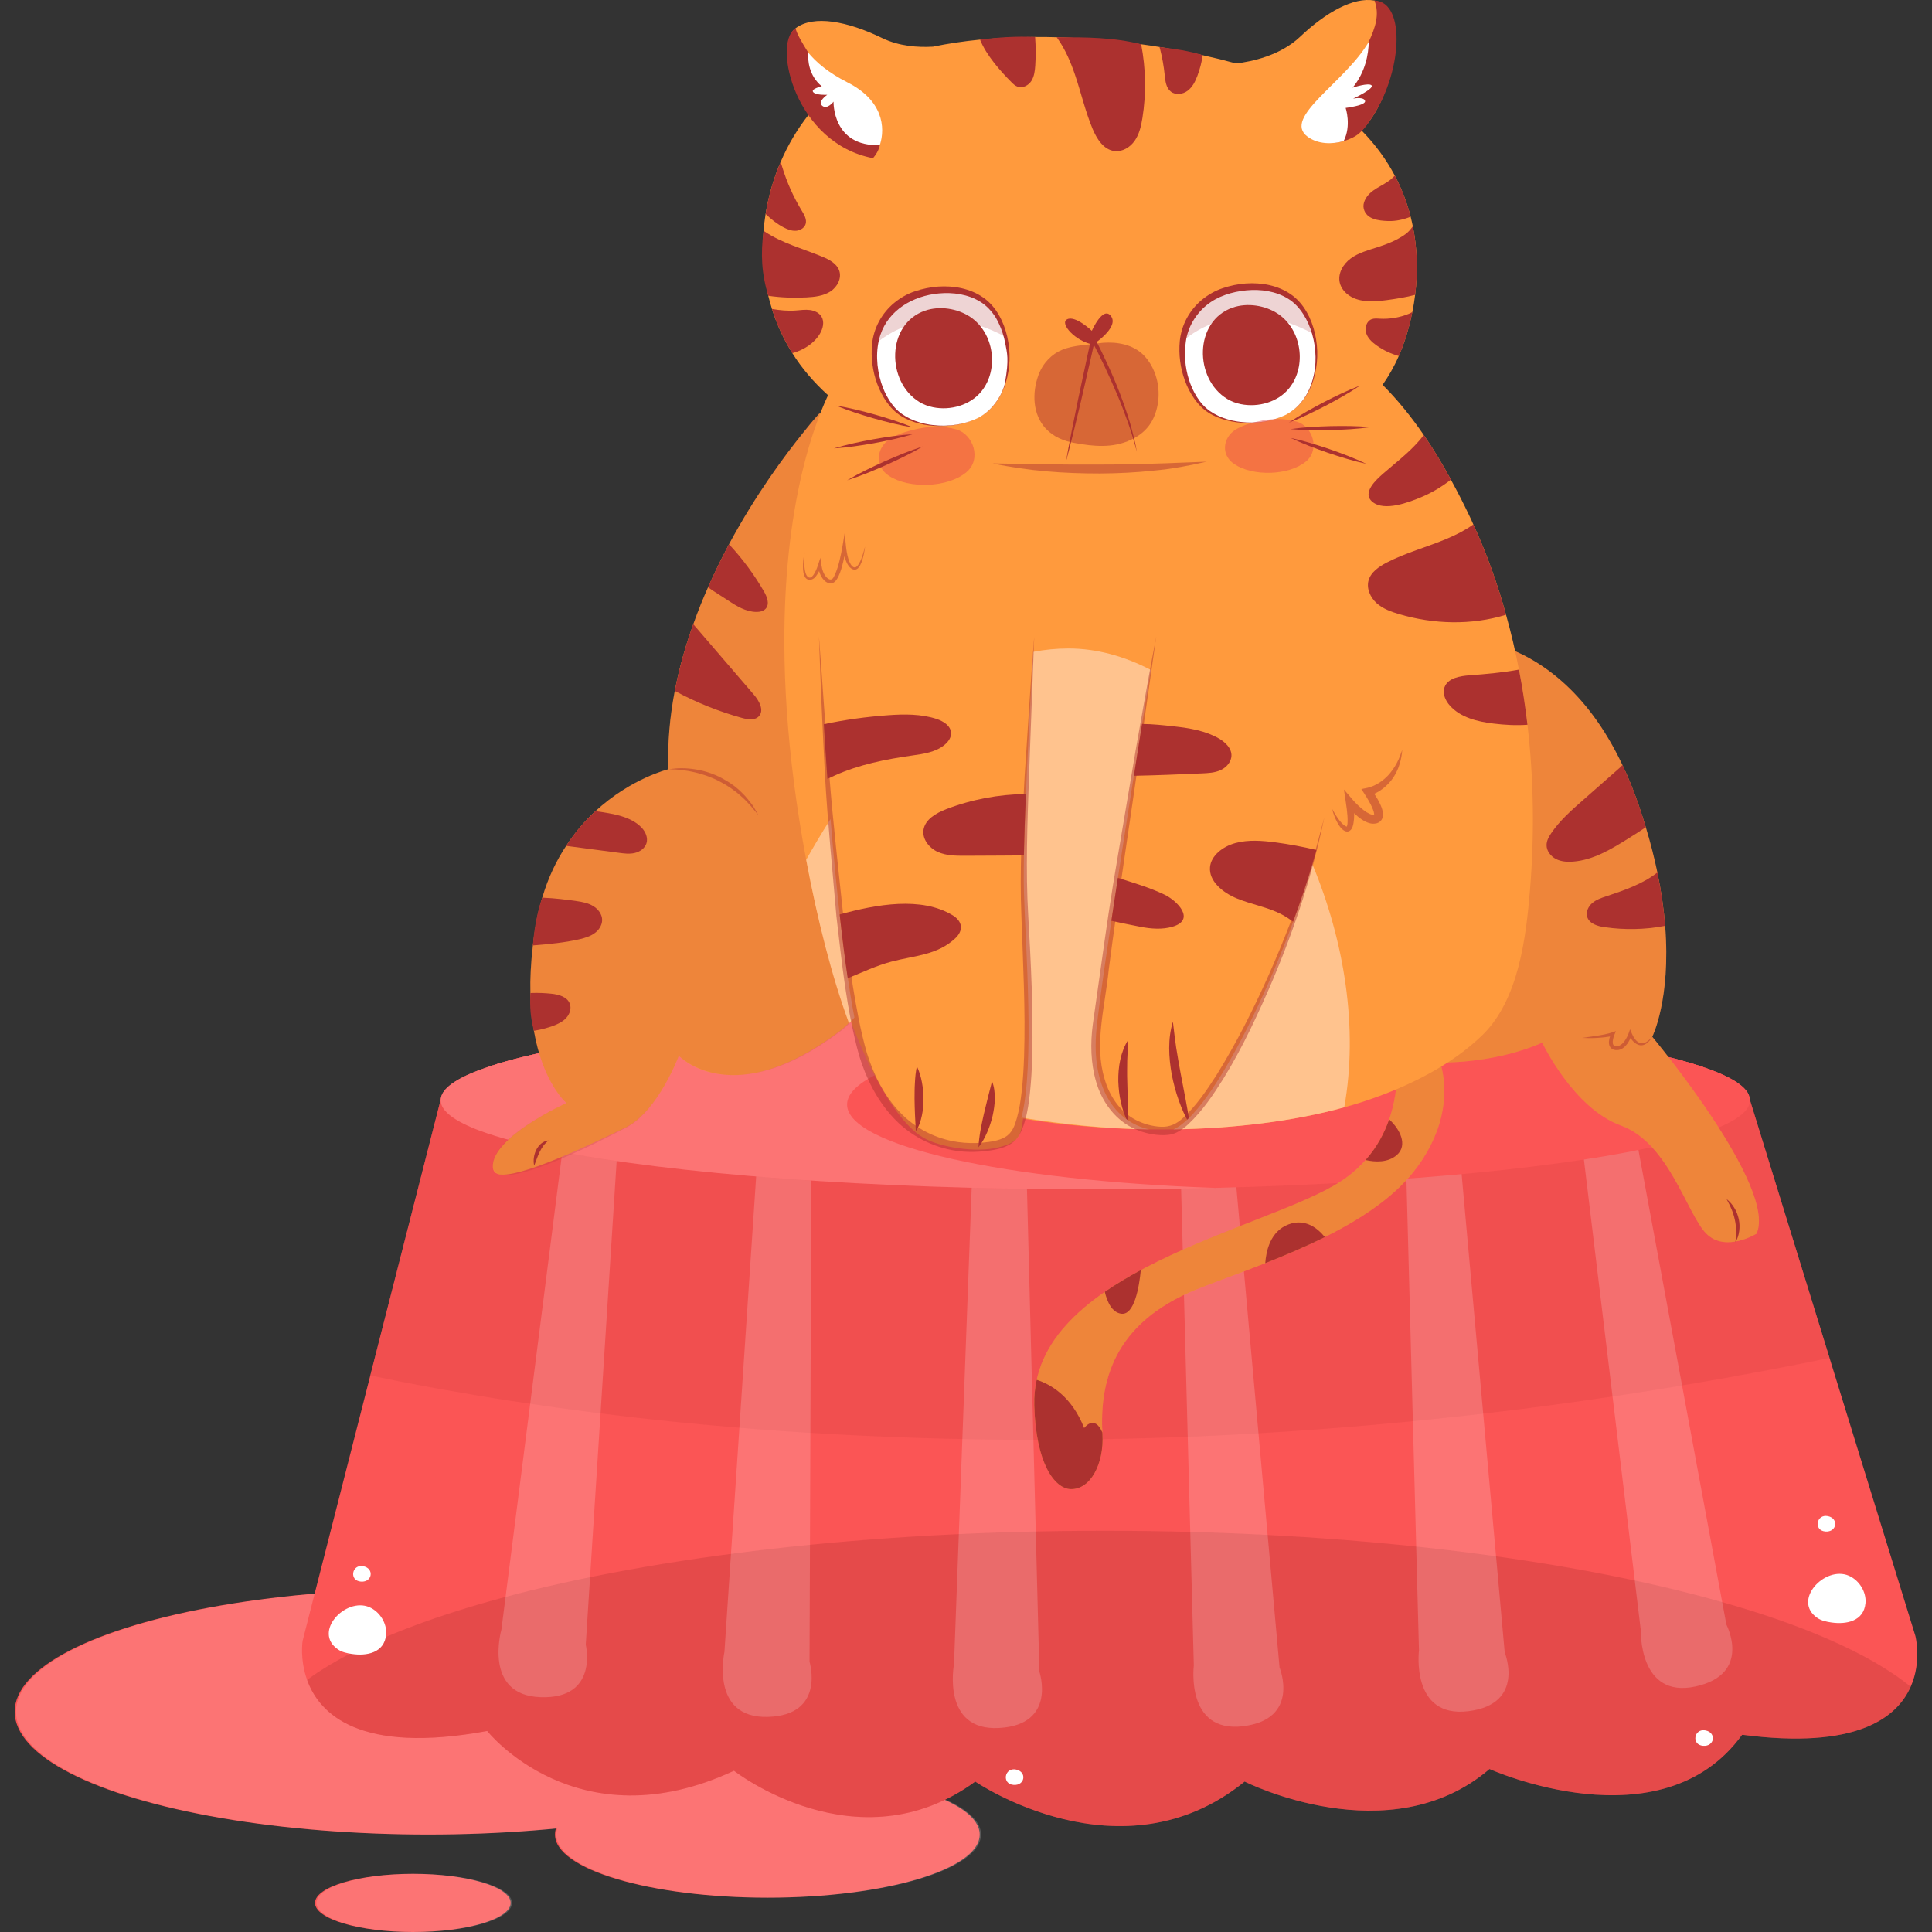 <?xml version="1.0" encoding="UTF-8"?>
<!-- Generator: Adobe Illustrator 25.2.3, SVG Export Plug-In . SVG Version: 6.00 Build 0)  -->
<svg xmlns="http://www.w3.org/2000/svg" xmlns:xlink="http://www.w3.org/1999/xlink" version="1.1" id="Capa_1" x="0px" y="0px" viewBox="0 0 512 512" style="enable-background:new 0 0 512 512;" xml:space="preserve" width="512" height="512">
<rect x="0" y="0" width="512" height="512" fill="#333333" stroke="none"/>
<g>
	<g>
		<g>
			<ellipse style="fill:#FB5555;" cx="113.378" cy="453.626" rx="109.487" ry="32.546"/>
			<path style="fill:#FB5555;" d="M259.63,486.172c0,9.239-25.197,16.73-56.28,16.73c-31.083,0-56.28-7.49-56.28-16.73     c0-9.239,25.197-16.729,56.28-16.729C234.433,469.443,259.63,476.933,259.63,486.172z"/>
			<ellipse style="fill:#FB5555;" cx="109.407" cy="504.293" rx="25.927" ry="7.707"/>
		</g>
		<g style="opacity:0.18;">
			<ellipse style="fill:#FFFFFF;" cx="113.724" cy="453.626" rx="109.487" ry="32.546"/>
			<path style="fill:#FFFFFF;" d="M259.976,486.172c0,9.239-25.197,16.73-56.28,16.73s-56.28-7.49-56.28-16.73     c0-9.239,25.197-16.729,56.28-16.729S259.976,476.933,259.976,486.172z"/>
			<ellipse style="fill:#FFFFFF;" cx="109.753" cy="504.293" rx="25.927" ry="7.707"/>
		</g>
	</g>
	<g>
		<path style="fill:#FB5555;" d="M506.353,447.008c-3.666,8.302-14.517,16.677-44.643,12.721c-0.024,0.024-0.024,0.024-0.048,0.024    v-0.024l-4.588-34.957l-7.623-58.237l-7.744-59.233l-0.631-4.054l-2.937-18.862l-0.825-5.365    c5.462,1.165,10.171,2.428,14.056,3.763c1.432,0.486,2.767,0.971,3.957,1.481c4.054,1.699,6.725,3.496,7.841,5.341l0.607,1.966    l21.071,68.288l22.746,73.652C507.591,433.511,509.363,440.235,506.353,447.008z"/>
		<path style="fill:#FB5555;" d="M150.909,277.492l-1.384,8.836l-2.864,18.498l-0.583,3.835l-7.137,63.117l-5.851,51.658    l-3.981,35.297c-33.84,6.263-44.497-4.515-47.726-13.546c-1.966-5.486-1.19-10.317-1.19-10.317l17.94-70.351l18.668-73.167    l0.315-1.238c0.534-1.238,1.796-2.427,3.666-3.593c2.112-1.335,5.074-2.622,8.788-3.86    C135.106,280.793,142.291,279.069,150.909,277.492z"/>
		<g>
			<path style="fill:#FB5555;" d="M486.787,447.445c0,4.467-9.128,8.666-25.077,12.284c-0.024,0.024-0.024,0.024-0.048,0.024     c-32.675,7.404-93.947,12.381-164.152,12.381c-73.361,0-136.963-5.438-168.376-13.4h-0.024     c-13.352-3.399-20.877-7.21-20.877-11.288l2.185-16.872l16.944-130.846l2.209-17.066c5.535-1.869,12.721-3.593,21.338-5.171     c0.558-0.097,1.116-0.194,1.675-0.291c4.005-0.728,8.327-1.408,12.915-2.039c11.07-1.578,23.717-2.937,37.603-4.054     c3.908-0.291,7.938-0.583,12.065-0.85c13.765-0.898,28.548-1.578,44.06-1.942c3.86-0.097,7.768-0.194,11.725-0.243     c6.336-0.097,12.793-0.146,19.323-0.146c7.283,0,14.444,0.048,21.484,0.17c3.957,0.073,7.865,0.146,11.725,0.242     c17.066,0.461,33.233,1.238,48.114,2.331c4.176,0.316,8.229,0.631,12.186,0.971c11.749,1.02,22.504,2.233,32.092,3.617     c4.71,0.68,9.152,1.384,13.255,2.136c2.889,0.534,5.608,1.068,8.181,1.626c5.462,1.165,10.171,2.428,14.056,3.763l3.496,16.265     l29.058,135.094L486.787,447.445z"/>
		</g>
		<path style="opacity:0.48;fill:#E54949;" d="M484.845,359.859c-5.438,1.141-10.851,2.209-16.216,3.229    c-1.287,0.243-2.549,0.461-3.836,0.704c-4.928,0.947-9.832,1.821-14.687,2.622c-0.219,0.048-0.437,0.073-0.656,0.121    c-13.303,2.282-26.315,4.248-39.108,5.947c-5.025,0.68-10.002,1.311-14.954,1.869c-21.411,2.549-42.045,4.321-61.854,5.487    c-5.098,0.291-10.171,0.558-15.148,0.777c-18.377,0.777-35.928,1.044-52.654,0.922c-5.146-0.073-10.244-0.146-15.245-0.267    c-20.367-0.51-39.326-1.602-56.781-3.083c-5.195-0.437-10.269-0.922-15.172-1.408c-14.42-1.481-27.65-3.204-39.593-5.001    c-2.816-0.413-5.584-0.825-8.254-1.262c-4.272-0.68-8.327-1.408-12.211-2.088h-0.024c-0.898-0.146-1.772-0.315-2.646-0.461    c-6.457-1.165-12.356-2.33-17.673-3.447l18.668-73.167l0.315-1.238c0.534-1.238,1.796-2.427,3.666-3.593l8.302-0.073l20.44-0.122    l288.613-1.942l13.546-0.097l3.641-0.024c4.054,1.699,6.725,3.496,7.841,5.341l0.607,1.966L484.845,359.859z"/>
		<path style="fill:#FB5555;" d="M461.662,459.729v0.024c-21.411,29.616-66.928,9.055-66.928,9.055    c-26.509,22.722-64.889,3.326-64.889,3.326c-32.699,26.558-71.395,0-71.395,0c-31.17,22.771-63.942-2.865-63.942-2.865    c-41.657,19.42-65.399-10.536-65.399-10.536h0.024l100.404-0.753L461.662,459.729z"/>
		<path style="opacity:0.28;fill:#AC312F;" d="M506.353,447.008c-3.666,8.302-14.517,16.677-44.643,12.721    c-0.024,0.024-0.024,0.024-0.048,0v0.024c-21.411,29.616-66.928,9.055-66.928,9.055c-26.509,22.722-64.889,3.326-64.889,3.326    c-32.699,26.558-71.395,0-71.395,0c-31.17,22.771-63.942-2.865-63.942-2.865c-41.657,19.42-65.399-10.536-65.399-10.536    c-33.84,6.263-44.497-4.515-47.726-13.546c7.161-5.268,16.968-10.171,29.034-14.614c6.846-2.525,14.444-4.928,22.673-7.137    c40.735-10.973,97.2-17.77,159.612-17.77c64.864,0,123.32,7.331,164.37,19.105c10.05,2.864,19.056,5.996,26.849,9.37    C493.195,438.123,500.77,442.444,506.353,447.008z"/>
		<path style="fill:#FFFFFF;" d="M89.579,437.121c1.068,0.728,2.377,0.996,3.655,1.189c3.968,0.602,8.639-0.303,9.088-5.097    c0.282-3.013-1.69-6.115-4.436-7.295C91.564,423.201,82.796,432.499,89.579,437.121z"/>
		<path style="fill:#FFFFFF;" d="M481.629,428.774c1.068,0.728,2.377,0.996,3.655,1.189c3.968,0.602,8.639-0.303,9.088-5.097    c0.282-3.012-1.69-6.115-4.436-7.295C483.614,414.854,474.846,424.152,481.629,428.774z"/>
		<path style="fill:#FFFFFF;" d="M95.664,419.148c3.013,0.218,3.577-3.462,0.65-4.075C93.225,414.426,92.428,418.913,95.664,419.148    z"/>
		<path style="fill:#FFFFFF;" d="M483.776,405.871c3.013,0.218,3.577-3.462,0.65-4.075    C481.338,401.15,480.541,405.637,483.776,405.871z"/>
		<path style="fill:#FFFFFF;" d="M451.361,462.663c3.012,0.218,3.577-3.462,0.65-4.075    C448.922,457.942,448.125,462.429,451.361,462.663z"/>
		<path style="fill:#FFFFFF;" d="M268.624,473.024c3.013,0.218,3.577-3.462,0.65-4.075    C266.186,468.302,265.389,472.789,268.624,473.024z"/>
		<path style="opacity:0.18;fill:#FFFFFF;" d="M155.23,435.866c0,0,3.496,14.42-11.919,13.91    c-15.415-0.485-10.438-17.891-10.438-17.891L152.584,277.2c4.005-0.728,8.327-1.408,12.915-2.039L155.23,435.866z"/>
		<path style="opacity:0.18;fill:#FFFFFF;" d="M214.536,440.381c0,0,4.345,14.201-11.07,14.614    c-15.415,0.437-11.482-17.236-11.482-17.236l11.118-166.652c3.908-0.291,7.938-0.583,12.065-0.85L214.536,440.381z"/>
		<path style="opacity:0.18;fill:#FFFFFF;" d="M389.102,453.49c-15.318,1.869-13.06-16.095-13.06-16.095l-4.442-166.725    c4.176,0.316,8.229,0.631,12.186,0.971l14.978,166.264C398.763,437.905,404.395,451.621,389.102,453.49z"/>
		<path style="opacity:0.18;fill:#FFFFFF;" d="M329.432,457.471c-15.318,1.869-13.06-16.095-13.06-16.095l-4.612-173.279    c3.957,0.073,7.865,0.146,11.725,0.242l15.609,173.547C339.094,441.886,344.726,455.602,329.432,457.471z"/>
		<path style="opacity:0.18;fill:#FFFFFF;" d="M264.81,457.932c-15.391,0.898-11.992-16.896-11.992-16.896l6.409-172.721    c3.86-0.097,7.768-0.194,11.725-0.243l4.491,174.93C275.443,443.003,280.201,457.058,264.81,457.932z"/>
		<path style="opacity:0.18;fill:#FFFFFF;" d="M449.329,446.936c-15.075,3.277-14.492-14.808-14.492-14.808l-18.959-156.869    c4.71,0.68,9.152,1.384,13.255,2.136l28.378,153.13C457.51,430.525,464.405,443.658,449.329,446.936z"/>
		<path style="fill:#FB5555;" d="M463.773,291.571c0,2.622-3.132,5.146-8.909,7.477c-3.593,1.481-8.229,2.889-13.789,4.2    c-24.834,5.947-68.02,10.269-119.048,11.555c-10.293,0.243-20.901,0.388-31.753,0.388c-59.718,0-112.396-4.103-143.614-10.365    c-7.89-1.578-14.396-3.302-19.299-5.098c-6.846-2.549-10.584-5.292-10.584-8.157c0-0.073,0-0.146,0.024-0.218    c0-0.413,0.121-0.825,0.315-1.238c1.165-2.622,5.486-5.146,12.453-7.453c5.535-1.869,12.721-3.593,21.338-5.171    c31.607-5.802,82.27-9.565,139.366-9.565c18.741,0,36.778,0.413,53.698,1.141c7.695,0.364,15.172,0.777,22.358,1.238    c29.204,1.942,53.795,4.976,70.982,8.715c5.462,1.165,10.171,2.428,14.056,3.763c6.312,2.136,10.366,4.418,11.798,6.822    C463.579,290.261,463.773,290.916,463.773,291.571z"/>
		<path style="opacity:0.18;fill:#FFFFFF;" d="M322.028,314.803c-10.293,0.243-20.901,0.388-31.753,0.388    c-59.718,0-112.396-4.103-143.614-10.365c-7.89-1.578-14.396-3.302-19.299-5.098c-6.846-2.549-10.584-5.292-10.584-8.157    c0-0.073,0-0.146,0.024-0.218c0-0.413,0.121-0.825,0.315-1.238c1.165-2.622,5.486-5.146,12.453-7.453    c5.535-1.869,12.721-3.593,21.338-5.171c31.607-5.802,82.27-9.565,139.366-9.565c18.741,0,36.778,0.413,53.698,1.141l0.146,1.189    c-66.054,0-119.63,10.05-119.63,22.455C224.488,303.709,266.51,312.861,322.028,314.803z"/>
	</g>
	<g>
		<g>
			<g>
				<g>
					<path style="fill:#FF9A3D;" d="M222.545,273.227c-10.778,8.157-19.493,11.118-26.145,11.604       c-0.486,0.049-0.971,0.073-1.432,0.073c-0.461,0.024-0.874,0.024-1.287,0c-0.291,0-0.583-0.024-0.874-0.049       c-7.574-0.388-11.774-3.981-12.721-4.879l-0.024-0.024c-0.097-0.097-0.17-0.17-0.17-0.17s-5.462,14.784-14.177,19.032       c-7.89,3.836-25.465,12.356-32.335,12.478c-0.51,0.024-0.971-0.024-1.359-0.17c-0.85-0.243-1.359-0.85-1.408-1.894       c-0.437-7.817,19.494-16.92,19.494-16.92s-6.215-5.244-8.618-19.153c-0.51-2.937-0.85-6.239-0.922-9.977       c-0.097-3.763,0.097-7.962,0.655-12.623c0.17-1.529,0.389-3.131,0.656-4.758c0.461-2.816,1.068-5.438,1.821-7.89       c1.578-5.341,3.787-9.904,6.336-13.74c2.379-3.666,5.049-6.7,7.768-9.201c9.443-8.715,19.299-11.094,19.299-11.094       c-0.218-7.064,0.413-14.007,1.724-20.78c1.165-6.093,2.865-12.017,4.904-17.673c1.19-3.35,2.501-6.627,3.908-9.783       c1.748-3.981,3.641-7.793,5.559-11.41c7.16-13.332,14.983-23.78,19.678-29.587c0.396-0.494,0.777-0.964,1.126-1.388       c0.218-0.267,0.437-0.51,0.607-0.753c0.267-0.34,0.534-0.631,0.752-0.898c0.316-0.34,0.558-0.631,0.777-0.898       c0.194-0.243,0.388-0.461,0.534-0.607c0.146-0.17,0.267-0.291,0.34-0.389c0.073-0.073,0.121-0.121,0.121-0.121       c0.607,0.073,1.214,0.194,1.821,0.34c0.389,0.073,0.801,0.194,1.19,0.315c0.291,0.097,0.583,0.194,0.85,0.291       c0.097,0.024,0.194,0.073,0.291,0.097c0.364,0.146,0.728,0.291,1.092,0.461c0.097,0.024,0.194,0.073,0.291,0.121       c0.413,0.194,0.825,0.413,1.238,0.655c0.364,0.194,0.728,0.413,1.068,0.655c0.413,0.267,0.826,0.558,1.238,0.874       c0.219,0.146,0.413,0.316,0.631,0.51c0.34,0.243,0.656,0.534,0.971,0.825c0.316,0.267,0.631,0.583,0.947,0.898       c0.146,0.146,0.291,0.291,0.437,0.461c0.34,0.34,0.68,0.704,0.971,1.068c0.316,0.34,0.607,0.704,0.898,1.093       c0.34,0.413,0.68,0.874,0.995,1.335c1.821,2.525,3.423,5.462,4.855,8.739c0.461,1.092,0.922,2.233,1.359,3.374       C253.521,172.507,244.442,256.622,222.545,273.227z"/>
				</g>
				<g style="opacity:0.2;">
					<path style="fill:#AC312F;" d="M217.123,109.579c0,0-41.652,45.304-40.022,94.292c0,0-29.588,7.116-35.224,41.924       s8.23,46.512,8.23,46.512s-20.198,9.137-19.494,16.92c0.66,7.296,26.071-5.565,35.359-10.417       c8.46-4.419,13.921-19.029,13.921-19.029s14.326,15.128,42.904-6.548C251.375,251.557,257.873,114.796,217.123,109.579z"/>
				</g>
			</g>
			<g>
				<path style="fill:#AC312F;" d="M141.566,308.898c-0.181-0.688-0.177-1.396-0.087-2.091c0.089-0.698,0.296-1.382,0.6-2.033      c0.328-0.638,0.76-1.241,1.319-1.712c0.562-0.468,1.256-0.771,1.957-0.838c-0.533,0.477-0.983,0.914-1.364,1.413      c-0.364,0.511-0.688,1.036-0.962,1.602C142.471,306.374,142.074,307.593,141.566,308.898z"/>
			</g>
		</g>
		<g>
			<g>
				<path style="fill:#FF9A3D;" d="M465.498,326.932c0,0-8.184,5.115-13.299,0c-5.115-5.115-9.885-24.023-22.597-28.643      c-12.713-4.609-20.896-21.999-20.896-21.999s-24.896,12.276-57.47-0.517c-32.574-12.793,27.287-106.722,27.287-106.722      s32.482-6.391,51.436,33.678c1.552,3.253,3,6.804,4.333,10.701c0.678,1.988,1.299,3.919,1.862,5.805      c1.287,4.241,2.287,8.241,3.069,11.988c1.069,5.172,1.724,9.873,2.058,14.126c1.552,19.54-3.414,29.402-3.414,29.402      S471.13,314.656,465.498,326.932z"/>
			</g>
			<g style="opacity:0.2;">
				<path style="fill:#AC312F;" d="M465.498,326.932c0,0-8.184,5.115-13.299,0c-5.115-5.115-9.885-24.023-22.597-28.643      c-12.713-4.609-20.896-21.999-20.896-21.999s-24.896,12.276-57.47-0.517c-32.574-12.793,27.287-106.722,27.287-106.722      s32.482-6.391,51.436,33.678c1.552,3.253,3,6.804,4.333,10.701c0.678,1.988,1.299,3.919,1.862,5.805      c1.287,4.241,2.287,8.241,3.069,11.988c1.069,5.172,1.724,9.873,2.058,14.126c1.552,19.54-3.414,29.402-3.414,29.402      S471.13,314.656,465.498,326.932z"/>
			</g>
		</g>
		<g>
			<g>
				<path style="fill:#FF9A3D;" d="M369.686,276.708c0,0,5.001,23.865-14.557,36.481c-19.557,12.616-81.944,23.743-81.024,59.246      c0.402,15.533,5.447,22.043,9.598,22.189c5.337,0.188,8.892-6.821,8.452-14.528c-0.783-13.701,2.763-29.401,24.854-38.362      c13.547-5.496,40.132-13.472,54.27-27.513c8.915-8.854,12.92-20.113,11.014-30.102      C377.363,258.291,369.686,276.708,369.686,276.708z"/>
			</g>
			<g style="opacity:0.2;">
				<path style="fill:#AC312F;" d="M382.296,284.122c-4.933-25.83-12.609-7.416-12.609-7.416s2.022,9.661-1.543,19.938      c-1.266,3.655-3.235,7.377-6.251,10.774c-1.828,2.075-4.066,4.028-6.763,5.77c-10.63,6.851-33.9,13.271-52.796,23.393      c-3.351,1.803-6.574,3.713-9.554,5.777c-9.078,6.249-15.987,13.802-18.05,23.312c-0.475,2.16-0.686,4.414-0.627,6.769      c0.406,15.532,5.449,22.033,9.593,22.186c5.34,0.185,8.899-6.816,8.464-14.527c-0.006-0.161-0.013-0.321-0.029-0.488      c-0.679-13.577,3.053-29.023,24.877-37.88c4.826-1.958,11.316-4.225,18.302-6.978c5.141-2.022,10.554-4.314,15.786-6.911      c7.599-3.792,14.788-8.265,20.184-13.619C380.198,305.364,384.204,294.106,382.296,284.122z"/>
			</g>
			<g>
				<path style="fill:#AC312F;" d="M292.16,380.098c-0.006-0.161-0.013-0.321-0.029-0.488c-2.135-4.911-4.813-1.157-4.813-1.157      c-3.34-8.463-8.915-11.613-12.588-12.783c-0.475,2.16-0.686,4.414-0.627,6.769c0.406,15.532,5.449,22.033,9.593,22.186      C289.036,394.81,292.595,387.808,292.16,380.098z"/>
			</g>
			<g>
				<path style="fill:#AC312F;" d="M368.144,296.643c-1.266,3.655-3.235,7.377-6.251,10.774c2.542,0.575,5.952,0.754,8.333-1.373      C373.084,303.492,371.085,299.312,368.144,296.643z"/>
			</g>
			<g>
				<path style="fill:#AC312F;" d="M351.095,327.841c-1.848-2.29-5.17-5.059-9.672-3.342c-4.779,1.827-5.892,7.017-6.114,10.253      C340.451,332.73,345.863,330.438,351.095,327.841z"/>
			</g>
			<g>
				<path style="fill:#AC312F;" d="M302.334,336.58c-3.351,1.803-6.574,3.713-9.554,5.777c0.651,2.706,1.941,5.539,4.436,5.796      C300.617,348.512,301.88,341.125,302.334,336.58z"/>
			</g>
		</g>
		<g>
			<path style="fill:#FF9A3D;" d="M404.794,192.071c-0.583-4.904-1.311-9.783-2.258-14.614c-0.947-4.904-2.063-9.759-3.423-14.541     c-2.258-8.229-5.146-16.265-8.667-23.936c-0.34-0.801-0.704-1.602-1.092-2.379c-1.505-3.18-3.132-6.36-4.855-9.492     c-2.185-4.054-4.564-8.011-7.186-11.822c-3.258-4.777-6.883-9.266-10.908-13.31c1.547-2.207,3.012-4.708,4.294-7.635     c1.096-2.512,2.063-5.311,2.853-8.421c0.275-1.077,0.517-2.157,0.736-3.238c0.308-1.516,0.56-3.035,0.738-4.544     c0.784-6.184,0.584-12.304-0.611-18.164c-0.174-0.855-0.361-1.705-0.577-2.545c-0.975-3.778-2.37-7.422-4.2-10.895     c-2.255-4.281-5.194-8.28-8.778-11.927c0.767-0.841,1.491-1.712,2.15-2.63c0.012-0.008,0.014-0.019,0.014-0.019     c8.645-12.121,7.251-29.567,2.843-31.346c-0.523-0.208-1.055-0.366-1.618-0.466c-5.543-1.007-12.916,3.145-19.73,9.614     c-5.32,5.033-12.94,6.574-16.95,7.048c-2.829-0.779-5.778-1.51-8.832-2.181c-3.693-0.82-7.532-1.549-11.475-2.18     c-1.596-0.27-3.21-0.503-4.842-0.722c-7.312-1.014-14.873-1.667-22.375-1.861c-1.915-0.056-3.829-0.088-5.733-0.07     c-4.955,0.01-9.852,0.241-14.594,0.703c-4.311,0.417-8.487,1.043-12.486,1.869c-3.993,0.229-8.974-0.113-13.457-2.288     c-9.212-4.484-18.188-6.18-22.94-2.593c-0.087,0.062-0.178,0.133-0.255,0.199c-2.884,2.365-2.103,13.512,3.854,22.547     c-3.014,3.761-5.579,8.06-7.569,12.722c-1.855,4.328-3.208,8.959-3.977,13.739c-0.231,1.472-0.419,2.954-0.533,4.447     c-0.486,5.697-0.114,11.523,1.244,17.231c0.29,1.171,0.603,2.341,0.976,3.505c1.262,4.025,3.04,7.952,5.394,11.704     c2.482,3.965,5.647,7.706,9.467,11.155c-4.637,9.886-14.074,36.309-10.96,83.081c0.85,12.842,2.646,26.63,5.171,40.03     c6.797,36.389,20.025,67.347,31.126,73.696c4.336,2.48,13.759,4.01,19.755,2.529c5.778-1.408,5.972-3.35,6.603-7.623     c10.608,1.748,21.994,2.694,33.428,2.84c2.112,0.024,4.248,0.024,6.384,0c16.095-0.243,31.947-2.136,45.298-5.85     c1.554-0.413,3.059-0.85,4.54-1.335c13.06-4.224,24.178-10.147,32.068-17.794c9.638-9.37,11.58-25.975,12.623-38.598     C406.639,221.421,406.494,206.661,404.794,192.071z"/>
		</g>
		<g>
			<path style="fill:#AC312F;" d="M363.027,31.966c0,0-0.004,0.009-0.018,0.014c-0.105,0.201-1.065,1.809-2.75,3.295     c-0.004,0.009-0.018,0.014-0.022,0.024c-0.941,0.833-2.428,1.603-4.15,2.093c-3.039,0.874-5.933,0.224-8.706-1.825     c-6.818-5.059,10.114-13.049,15.358-24.49c1.697-3.703,2.945-7.195,1.511-10.926c0.56,0.104-0.563-0.019,0,0     C372.766,0.435,371.669,19.842,363.027,31.966z"/>
		</g>
		<g>
			<path style="fill:#AC312F;" d="M231.357,41.922c-20.598-3.939-26.537-29.991-20.778-34.228c0.082-0.06,0.167-0.137,0.254-0.199     c0.401,1.621,1.641,3.669,3.358,6.44c1.783,2.878,4.707,6.6,9.785,9.171c9.344,4.718,10.065,10.867,9.192,15.343     C232.882,39.918,232.052,41.076,231.357,41.922z"/>
		</g>
		<g>
			<path style="fill:#FFFFFF;" d="M356.612,28.596c0,0,1.578,4.697-0.525,8.795c-3.039,0.874-6.797,0.877-9.57-1.173     c-6.818-5.059,9.992-14.391,16.222-25.142c-0.07,3.265-0.873,8.018-4.28,12.153c0,0,4.406-1.462,5.045-0.571     c0.602,0.873-4.62,3.34-4.913,3.476c0.226-0.042,2.845-0.532,3.162,0.605C362.081,27.929,356.612,28.596,356.612,28.596z"/>
		</g>
		<g>
			<path style="fill:#FFFFFF;" d="M233.168,38.449c-12.637,0.472-12.271-11.514-12.271-11.514s-1.694,2.22-3.01,1.081     c-1.254-1.099,1.14-2.752,1.345-2.895c-0.139,0.003-3.005,0.138-3.723-0.709c-0.741-0.87,2.272-1.54,2.272-1.54     c-3.484-2.86-3.721-6.94-3.59-8.937c2.081,2.544,5.326,5.327,10.404,7.899C233.94,26.551,234.695,33.717,233.168,38.449z"/>
		</g>
		<g>
			<path style="fill:#AC312F;" d="M300.729,37.264c-1.197,1.748-3.286,3.044-5.408,2.766c-2.872-0.367-4.665-3.232-5.775-5.889     c-1.93-4.634-3.041-9.544-4.644-14.287c-1.119-3.299-2.503-6.574-4.497-9.453c-0.116-0.168-0.238-0.35-0.359-0.532     c7.733,0,15.104,0,22.375,1.861c1.245,6.44,1.362,13.079,0.332,19.545C302.416,33.369,301.94,35.512,300.729,37.264z"/>
		</g>
		<g>
			<path style="fill:#AC312F;" d="M314.749,24.032c-1.267,0.964-3.196,1.232-4.465,0.24c-1.279-0.997-1.462-2.812-1.631-4.414     c-0.235-2.317-0.642-4.611-1.22-6.86c-0.043-0.179-0.108-0.358-0.169-0.546c4.317,0.539,7.974,1.046,11.475,2.18     c-0.284,1.857-0.75,3.686-1.413,5.444C316.766,21.566,316.03,23.063,314.749,24.032z"/>
		</g>
		<g>
			<path style="fill:#AC312F;" d="M273.329,21.439c-0.763,1.189-2.295,2.007-3.637,1.537c-0.662-0.23-1.197-0.731-1.685-1.233     c-2.843-2.855-6.599-7.049-8.288-11.24c4.941-0.634,9.664-0.928,14.594-0.703c0.186,2.521,0.205,5.054,0.038,7.569     C274.254,18.779,274.083,20.246,273.329,21.439z"/>
		</g>
		<g>
			<path style="fill:#AC312F;" d="M375.028,78.14c-2.451,0.648-4.98,1.045-7.496,1.39c-3.599,0.475-7.665,0.72-10.482-1.578     c-0.951-0.764-1.693-1.805-1.982-2.976c-0.611-2.447,0.864-5.008,2.901-6.488c2.032-1.493,4.539-2.161,6.945-2.933     c2.613-0.823,5.244-1.853,7.486-3.453c0.841-0.595,1.451-1.356,2.018-2.125C375.611,65.836,375.811,71.956,375.028,78.14z"/>
		</g>
		<g>
			<path style="fill:#AC312F;" d="M373.84,57.432c-1.877,0.747-3.861,1.205-5.957,1.145c-2.431-0.082-5.803-0.41-6.473-3.271     c-0.185-0.758-0.036-1.541,0.3-2.259c1.354-2.914,4.726-3.666,7.009-5.621c0.313-0.275,0.615-0.576,0.921-0.888     C371.47,50.01,372.864,53.654,373.84,57.432z"/>
		</g>
		<g>
			<path style="fill:#AC312F;" d="M370.7,94.343c-2.116-0.582-4.128-1.535-5.917-2.817c-1.19-0.842-2.323-1.906-2.744-3.287     c-0.427-1.394,0.12-3.151,1.48-3.651c0.666-0.245,1.411-0.169,2.128-0.129c2.619,0.146,5.262-0.299,7.676-1.283     c0.326-0.132,0.651-0.309,0.966-0.492c-0.219,1.08-0.461,2.161-0.736,3.238C372.763,89.032,371.796,91.831,370.7,94.343z"/>
		</g>
		<g>
			<g>
				<g>
					<path style="fill:#FFFFFF;" d="M340.58,110.012c-5.541,2.741-13.659,2.778-19.126-0.251c-1.168-0.648-2.226-1.457-3.14-2.447       c-3.952-4.324-5.596-11.177-4.851-16.897c0.007-0.133,0.025-0.266,0.043-0.399c0.859-5.758,4.888-10.517,10.326-12.573       c6.366-2.403,15.35-2.267,20.223,3.125c1.922,2.131,3.293,4.909,4.057,7.931l0.011,0.001       C350.188,96.549,347.998,106.333,340.58,110.012z"/>
				</g>
				<g>
					<path style="fill:#AC312F;" d="M340.58,110.012c-3.142,1.55-6.685,2.132-10.175,2.095c-1.75-0.03-3.501-0.252-5.206-0.687       c-1.706-0.426-3.374-1.07-4.886-2.022c-1.516-0.95-2.794-2.273-3.814-3.732c-1.03-1.462-1.846-3.068-2.468-4.744       c-1.239-3.357-1.717-6.994-1.369-10.608l-0.006,0.062c0.438-4.315,2.607-8.238,5.895-10.948       c1.633-1.342,3.513-2.419,5.516-3.067c1.98-0.672,4.032-1.088,6.107-1.242c4.119-0.273,8.486,0.471,11.969,2.921       c1.747,1.203,3.122,2.865,4.14,4.648c1.034,1.79,1.745,3.734,2.2,5.719l-0.347-0.287l0.011,0.001l0.274,0.023l0.062,0.263       c0.466,2.03,0.67,4.112,0.602,6.179c-0.077,2.066-0.4,4.12-1.008,6.087c-0.612,1.965-1.546,3.829-2.791,5.461       C344.037,107.762,342.424,109.116,340.58,110.012z M340.58,110.012c1.836-0.915,3.43-2.283,4.655-3.916       c1.24-1.629,2.09-3.526,2.641-5.482c0.556-1.961,0.793-4.003,0.753-6.031c-0.034-2.028-0.326-4.047-0.875-5.986l0.347,0.286       l-0.011,0l-0.259-0.009l-0.076-0.276c-0.536-1.895-1.324-3.721-2.381-5.354c-1.052-1.64-2.375-3.073-3.993-4.069       c-3.242-2.014-7.244-2.587-11.061-2.23c-3.838,0.364-7.641,1.549-10.569,3.943c-1.465,1.196-2.698,2.661-3.649,4.294       c-0.465,0.821-0.881,1.676-1.176,2.576c-0.173,0.442-0.271,0.906-0.406,1.361c-0.083,0.445-0.214,0.964-0.25,1.342       l-0.006,0.063c-0.489,3.315-0.219,6.798,0.802,10.045c0.513,1.623,1.213,3.191,2.124,4.632c0.908,1.446,2.04,2.742,3.443,3.722       c2.816,1.964,6.317,2.874,9.776,3.033C333.88,112.118,337.423,111.51,340.58,110.012z"/>
				</g>
			</g>
			<g>
				<path style="fill:#AC312F;" d="M328.8,107.099c4.589,0.943,9.845-0.507,12.825-4.188c4.748-5.864,3.356-15.54-2.95-19.748      c-3.385-2.26-8.134-2.983-11.984-1.654c-10.291,3.551-10.285,18.863-1.47,24.215C326.306,106.382,327.523,106.836,328.8,107.099      z"/>
			</g>
			<g style="opacity:0.21;">
				<path style="fill:#AC312F;" d="M348.112,88.501c-19.861-10.775-33.046,0.439-34.649,1.916c0.007-0.133,0.025-0.266,0.043-0.399      c0.859-5.758,4.888-10.517,10.326-12.573c6.366-2.403,15.35-2.267,20.223,3.125C345.977,82.701,347.348,85.479,348.112,88.501z"/>
			</g>
		</g>
		<g>
			<g>
				<g>
					<path style="fill:#FFFFFF;" d="M259.026,110.837c-5.541,2.741-13.658,2.779-19.125-0.251c-1.167-0.648-2.226-1.457-3.14-2.447       c-3.952-4.323-5.596-11.176-4.851-16.897c0.007-0.133,0.025-0.266,0.043-0.399c0.859-5.758,4.888-10.517,10.326-12.573       c6.365-2.403,15.349-2.267,20.223,3.125c1.921,2.13,3.293,4.909,4.057,7.931l0.011,0       C268.635,97.374,266.445,107.157,259.026,110.837z"/>
				</g>
				<g>
					<path style="fill:#AC312F;" d="M259.026,110.837c-3.142,1.55-6.685,2.132-10.175,2.095c-1.75-0.03-3.501-0.252-5.206-0.687       c-1.705-0.426-3.373-1.069-4.886-2.022c-1.516-0.949-2.795-2.272-3.814-3.732c-1.03-1.462-1.846-3.069-2.468-4.745       c-1.239-3.357-1.717-6.994-1.369-10.608l-0.006,0.062c0.438-4.315,2.607-8.238,5.894-10.948       c1.633-1.343,3.513-2.419,5.516-3.067c1.98-0.672,4.032-1.088,6.107-1.241c4.118-0.273,8.485,0.471,11.969,2.921       c1.747,1.203,3.122,2.865,4.139,4.648c1.035,1.79,1.745,3.734,2.201,5.719l-0.35-0.287l0.011,0.001l0.277,0.021l0.063,0.265       c0.466,2.03,0.67,4.113,0.601,6.179c-0.077,2.066-0.4,4.12-1.008,6.087c-0.612,1.965-1.545,3.829-2.791,5.461       C262.483,108.586,260.871,109.94,259.026,110.837z M266.403,91.002c-0.706-3.963-2.584-6.935-2.584-6.935       c-1.052-1.64-2.375-3.073-3.993-4.069c-3.242-2.014-7.244-2.587-11.061-2.23c-6.734,0.63-13.261,4.32-15.467,11.027       c-1.314,3.994-1.033,8.628,0.216,12.598c0.512,1.623,1.212,3.192,2.124,4.632c0.908,1.446,2.04,2.742,3.443,3.723       c2.817,1.964,6.317,2.873,9.776,3.033c3.471,0.164,7.013-0.445,10.17-1.942c1.836-0.915,3.43-2.283,4.655-3.916       c1.24-1.629,2.283-3.481,2.641-5.482C267.464,95.042,266.866,93.601,266.403,91.002z"/>
				</g>
			</g>
			<g>
				<path style="fill:#AC312F;" d="M247.246,107.923c4.589,0.943,9.845-0.507,12.825-4.188c4.748-5.864,3.356-15.54-2.95-19.749      c-3.385-2.259-8.134-2.983-11.985-1.654c-10.291,3.552-10.284,18.863-1.47,24.215      C244.752,107.207,245.969,107.661,247.246,107.923z"/>
			</g>
			<g style="opacity:0.21;">
				<path style="fill:#AC312F;" d="M266.559,89.325c-19.861-10.775-33.046,0.438-34.649,1.916c0.007-0.133,0.025-0.266,0.043-0.399      c0.859-5.758,4.888-10.517,10.326-12.573c6.365-2.403,15.349-2.267,20.223,3.125C264.423,83.525,265.795,86.303,266.559,89.325z      "/>
			</g>
		</g>
		<g>
			<g>
				<path style="fill:#AC312F;" d="M289.342,87.67c0,0-4.35-4.145-6.526-3.057c-2.175,1.088,2.308,5.937,6.858,6.694      c0,0,6.902-4.463,4.793-7.467C292.358,80.837,289.342,87.67,289.342,87.67z"/>
			</g>
			<g>
				<path style="fill:#AC312F;" d="M282.438,122.58c0.482-2.75,1.027-5.487,1.546-8.23l1.659-8.205l1.744-8.186      c0.596-2.725,1.15-5.46,1.782-8.178l0.315-1.355l0.644,1.22c1.26,2.387,2.424,4.799,3.545,7.242      c1.12,2.44,2.175,4.912,3.128,7.422c0.956,2.509,1.839,5.047,2.62,7.615c0.741,2.581,1.4,5.186,1.857,7.827      c-0.675-2.594-1.43-5.158-2.321-7.677c-0.894-2.518-1.835-5.017-2.877-7.476c-2.102-4.904-4.322-9.778-6.86-14.458l0.958-0.136      c-0.574,2.73-1.226,5.443-1.836,8.166l-1.873,8.157l-1.959,8.139C283.822,117.171,283.162,119.883,282.438,122.58z"/>
			</g>
			<g style="opacity:0.48;">
				<path style="fill:#AC312F;" d="M281.438,92.713c-2.659,1.104-5.055,3.432-6.254,6.726c-1.738,4.775-1.489,10.446,1.933,14.122      c2.124,2.282,4.848,3.317,7.518,3.811c5.117,0.947,10.247,1.47,15.091-0.825c1.757-0.832,3.448-1.989,4.75-3.723      c1.994-2.658,2.924-6.638,2.439-10.434s-2.376-7.319-4.955-9.235c-3.173-2.357-7.521-2.667-10.987-2.164      C287.884,91.441,284.361,91.498,281.438,92.713z"/>
			</g>
		</g>
		<g style="opacity:0.48;">
			<path style="fill:#E84949;" d="M327.414,113.876c-3.334,2.111-3.968,6.68-0.297,9.13c4.916,3.281,14.394,3.066,18.966-0.699     c3.86-3.178,1.729-9.305-2.334-10.536c-3.435-1.04-7.118-0.866-10.536-0.052C331.624,112.096,329.281,112.693,327.414,113.876z"/>
		</g>
		<g style="opacity:0.48;">
			<path style="fill:#E84949;" d="M235.858,116.286c-3.581,2.317-4.224,7.249-0.234,9.844c5.342,3.475,15.579,3.125,20.483-0.991     c4.14-3.474,1.781-10.051-2.621-11.327c-3.721-1.079-7.698-0.845-11.382,0.075C240.39,114.315,237.865,114.988,235.858,116.286z"/>
		</g>
		<g>
			<path style="fill:#AC312F;" d="M220.025,77.27c-1.86,1.175-4.137,1.428-6.34,1.545c-3.362,0.165-6.76,0.063-10.086-0.437     c-1.757-5.782-2.063-10.932-1.244-17.231c0.109,0.085,0.214,0.157,0.327,0.233c4.643,3.107,10.165,4.534,15.277,6.667     c1.82,0.75,3.768,1.788,4.431,3.634C223.135,73.746,221.872,76.099,220.025,77.27z"/>
		</g>
		<g>
			<path style="fill:#AC312F;" d="M217.273,88.468c-1.532,2.535-4.226,4.241-7.095,5.069c-0.069,0.024-0.133,0.04-0.208,0.05     c-2.354-3.752-4.133-7.679-5.394-11.704c2.1,0.347,4.197,0.579,6.43,0.396c1.209-0.104,2.426-0.274,3.638-0.115     c1.202,0.154,2.431,0.718,3.061,1.752C218.54,85.297,218.091,87.088,217.273,88.468z"/>
		</g>
		<g>
			<path style="fill:#AC312F;" d="M210.93,61.159c-1.108,0.061-2.193-0.345-3.183-0.855c-1.802-0.935-3.391-2.202-4.858-3.605     c0.769-4.78,2.123-9.411,3.978-13.739c0.166,0.43,0.295,0.866,0.423,1.279c1.235,4.058,2.971,7.953,5.177,11.579     c0.669,1.098,1.402,2.351,1.03,3.564C213.165,60.433,212.042,61.089,210.93,61.159z"/>
		</g>
		<g style="opacity:0.48;">
			<path style="fill:#AC312F;" d="M419.287,275.058c1.363-0.191,2.72-0.385,4.067-0.6c1.341-0.206,2.699-0.466,3.925-0.881     l0.958-0.323l-0.395,0.958c-0.295,0.715-0.508,1.566-0.437,2.236c0.045,0.338,0.174,0.547,0.393,0.666     c0.218,0.138,0.606,0.142,0.915,0.11c0.651-0.091,1.254-0.599,1.726-1.225c0.467-0.628,0.871-1.376,1.143-2.12l0.406-1.11     l0.449,1.074c0.227,0.543,0.528,1.119,0.906,1.589c0.376,0.473,0.846,0.873,1.396,0.996c0.543,0.118,1.156-0.028,1.688-0.377     c0.263-0.172,0.507-0.388,0.756-0.595l0.688-0.704l-0.552,0.829c-0.223,0.247-0.442,0.507-0.698,0.732     c-0.506,0.442-1.221,0.797-1.982,0.685c-0.756-0.102-1.382-0.565-1.863-1.07c-0.484-0.523-0.876-1.081-1.181-1.739l0.854-0.036     c-0.284,0.88-0.656,1.685-1.193,2.45c-0.54,0.732-1.301,1.478-2.38,1.664c-0.528,0.05-1.052,0.055-1.59-0.248     c-0.552-0.294-0.857-0.936-0.894-1.448c-0.084-1.053,0.243-1.9,0.615-2.752l0.563,0.634c-0.698,0.219-1.392,0.312-2.083,0.403     c-0.691,0.087-1.38,0.146-2.069,0.19C422.041,275.129,420.662,275.129,419.287,275.058z"/>
		</g>
		<g>
			<path style="fill:#AC312F;" d="M459.895,329.209c0.15-1.029,0.211-2.026,0.194-3.014c-0.028-0.986-0.109-1.962-0.332-2.911     c-0.205-0.949-0.479-1.891-0.873-2.796c-0.362-0.925-0.856-1.792-1.322-2.731c0.804,0.656,1.527,1.442,2.058,2.358     c0.577,0.893,0.93,1.916,1.172,2.953c0.222,1.045,0.263,2.127,0.118,3.177C460.77,327.29,460.46,328.325,459.895,329.209z"/>
		</g>
		<g style="opacity:0.48;">
			<path style="fill:#AC312F;" d="M213.224,146.346c-0.083,1.036-0.123,2.073-0.089,3.102c0.053,1.014,0.155,2.079,0.568,2.927     c0.152,0.312,0.473,0.671,0.857,0.689c0.434,0.02,0.782-0.404,1.013-0.718c0.556-0.775,0.929-1.755,1.232-2.687l0.599-1.85     l0.283,1.943c0.175,1.201,0.602,2.503,1.406,3.287c0.33,0.322,0.856,0.711,1.331,0.459c0.426-0.226,0.641-0.807,0.832-1.218     c0.524-1.137,0.897-2.4,1.211-3.666c0.305-1.269,0.58-2.562,0.795-3.848l0.578-3.449l0.356,3.471     c0.111,1.083,0.302,2.198,0.606,3.244c0.152,0.525,0.355,1.031,0.622,1.475c0.211,0.358,0.542,0.783,0.983,0.847     c0.496,0.073,0.87-0.433,1.105-0.803c0.292-0.451,0.541-0.955,0.741-1.478c0.413-1.044,0.717-2.138,0.989-3.24     c-0.123,1.13-0.332,2.253-0.658,3.355c-0.157,0.553-0.363,1.097-0.64,1.624c-0.292,0.557-0.776,1.17-1.467,1.153     c-0.661-0.017-1.284-0.551-1.64-1.072c-0.347-0.509-0.596-1.056-0.791-1.609c-0.399-1.111-0.642-2.236-0.785-3.405l0.933,0.022     c-0.185,1.335-0.417,2.646-0.729,3.955c-0.318,1.305-0.663,2.611-1.26,3.879c-0.335,0.613-0.621,1.304-1.483,1.767     c-0.756,0.406-1.816-0.183-2.337-0.738c-1.067-1.136-1.418-2.534-1.599-3.927l0.883,0.093c-0.371,1.023-0.81,1.989-1.507,2.875     c-0.862,1.096-2.364,1.259-2.976-0.18c-0.452-1.057-0.395-2.136-0.374-3.179C212.867,148.399,213.004,147.363,213.224,146.346z"/>
		</g>
		<g>
			<path style="fill:#AC312F;" d="M436.154,219.233c-1.517,1.023-3.057,2-4.609,2.966c-4.54,2.839-9.321,5.735-14.666,6.138     c-1.552,0.126-3.172,0.011-4.551-0.701c-1.379-0.713-2.483-2.127-2.472-3.69c0.012-1.161,0.609-2.23,1.264-3.184     c2.242-3.299,5.253-5.965,8.241-8.586c3.23-2.839,6.46-5.69,9.69-8.529c0.333-0.287,0.632-0.598,0.908-0.919     c1.552,3.253,3,6.804,4.333,10.701C434.97,215.416,435.59,217.348,436.154,219.233z"/>
		</g>
		<g>
			<path style="fill:#AC312F;" d="M441.28,245.347c-0.092,0.023-0.184,0.034-0.276,0.057c-5.173,0.977-10.494,1.046-15.701,0.322     c-1.897-0.253-4.104-0.908-4.678-2.736c-0.403-1.31,0.287-2.77,1.333-3.666c1.046-0.897,2.379-1.356,3.689-1.782     c4.701-1.574,9.632-3.23,13.574-6.322C440.292,236.393,440.947,241.094,441.28,245.347z"/>
		</g>
		<g>
			<path style="fill:#AC312F;" d="M202.951,161.268c-0.609,0.713-1.632,0.92-2.575,0.897c-2.689-0.046-5.115-1.506-7.356-3     c-1.621-1.081-3.506-2.195-5.253-3.437c-0.046-0.034-0.092-0.069-0.138-0.092c1.758-3.989,3.644-7.805,5.575-11.402     c0.034,0.034,0.069,0.069,0.092,0.104c3.506,3.781,6.586,7.942,9.161,12.402C203.272,158.142,204.008,160.027,202.951,161.268z"/>
		</g>
		<g>
			<path style="fill:#AC312F;" d="M201.1,189.831c-1.08,1.138-2.942,0.851-4.448,0.437c-6.115-1.69-12.034-4.057-17.609-7.058     c-0.069-0.023-0.138-0.057-0.207-0.114c1.161-6.092,2.85-12.011,4.885-17.678c0.046,0.058,0.092,0.104,0.138,0.161     c5.287,6.149,10.586,12.299,15.873,18.459C201.169,185.693,202.606,188.244,201.1,189.831z"/>
		</g>
		<g style="opacity:0.48;">
			<path style="fill:#AC312F;" d="M177.346,203.871c2.317-0.424,4.72-0.348,7.061,0.038c2.35,0.368,4.641,1.141,6.763,2.238     c2.107,1.112,4.107,2.484,5.731,4.23c0.87,0.814,1.566,1.784,2.302,2.706c0.377,0.455,0.639,0.995,0.952,1.493     c0.306,0.503,0.599,1.013,0.884,1.524c-1.483-1.825-2.929-3.643-4.697-5.133c-1.7-1.553-3.624-2.832-5.654-3.88     c-2.022-1.075-4.202-1.842-6.441-2.385c-0.559-0.139-1.128-0.239-1.694-0.36c-0.571-0.087-1.144-0.178-1.719-0.245     C179.683,203.935,178.52,203.875,177.346,203.871z"/>
		</g>
		<g>
			<g>
				<path style="fill:#AC312F;" d="M224.486,127.29c3.178-1.876,6.488-3.46,9.829-4.972c3.354-1.483,6.741-2.893,10.26-4.007      c-3.177,1.878-6.487,3.462-9.829,4.972C231.391,124.763,228.004,126.172,224.486,127.29z"/>
			</g>
			<g>
				<path style="fill:#AC312F;" d="M220.998,118.832c3.411-1.038,6.88-1.76,10.362-2.405c3.488-0.614,6.99-1.149,10.549-1.365      c-3.411,1.04-6.879,1.762-10.362,2.405C228.06,118.078,224.557,118.612,220.998,118.832z"/>
			</g>
			<g>
				<path style="fill:#AC312F;" d="M221.55,107.486c3.52,0.568,6.953,1.444,10.364,2.396c3.402,0.983,6.783,2.042,10.075,3.413      c-3.52-0.566-6.953-1.442-10.363-2.396C228.223,109.914,224.842,108.854,221.55,107.486z"/>
			</g>
		</g>
		<g>
			<g>
				<path style="fill:#AC312F;" d="M363.233,113.196c-3.53,0.502-7.068,0.685-10.608,0.789c-3.541,0.072-7.083,0.064-10.634-0.267      c3.53-0.505,7.068-0.687,10.608-0.789C356.14,112.859,359.683,112.868,363.233,113.196z"/>
			</g>
			<g>
				<path style="fill:#AC312F;" d="M362.097,122.922c-3.486-0.752-6.867-1.808-10.224-2.938c-3.346-1.16-6.666-2.396-9.881-3.937      c3.486,0.75,6.868,1.806,10.223,2.937C355.56,120.147,358.88,121.383,362.097,122.922z"/>
			</g>
			<g>
				<path style="fill:#AC312F;" d="M360.406,102.195c-2.949,2.003-6.047,3.723-9.181,5.373c-3.148,1.622-6.333,3.172-9.668,4.436      c2.949-2.006,6.046-3.725,9.181-5.373C353.887,105.01,357.073,103.46,360.406,102.195z"/>
			</g>
		</g>
		<g style="opacity:0.48;">
			<g>
				<path style="fill:#AC312F;" d="M263.095,122.81c9.508,0.16,18.927,0.378,28.359,0.301c4.714,0.01,9.426-0.105,14.142-0.237      c4.72-0.12,9.434-0.366,14.195-0.524c-4.631,1.073-9.331,1.941-14.071,2.373c-4.735,0.511-9.496,0.73-14.255,0.762      C281.954,125.487,272.409,124.829,263.095,122.81z"/>
			</g>
		</g>
		<g>
			<path style="fill:#AC312F;" d="M315.308,297.91c-1.247-2.01-2.171-4.171-2.951-6.374c-0.791-2.203-1.369-4.475-1.832-6.774     c-0.812-4.589-1.094-9.461,0.304-14.005c0.271,2.35,0.546,4.6,0.868,6.853c0.372,2.246,0.735,4.482,1.162,6.716     C313.68,288.807,314.648,293.252,315.308,297.91z"/>
		</g>
		<g>
			<path style="fill:#AC312F;" d="M299.008,297.563c-0.932-1.687-1.517-3.509-1.941-5.356c-0.435-1.85-0.636-3.746-0.708-5.651     c-0.055-3.783,0.574-7.762,2.649-11.025c-0.095,1.928-0.236,3.729-0.283,5.548c-0.013,1.816-0.06,3.615,0.008,5.426     C298.792,290.134,299.036,293.744,299.008,297.563z"/>
		</g>
		<g>
			<path style="fill:#AC312F;" d="M242.704,299.732c-0.172-2.975-0.307-5.713-0.34-8.548c0.019-1.409-0.004-2.822,0.1-4.252     c0.072-1.43,0.193-2.871,0.525-4.356c1.266,2.748,1.697,5.665,1.748,8.594c-0.009,1.464-0.104,2.939-0.415,4.392     C244.02,297.003,243.585,298.473,242.704,299.732z"/>
		</g>
		<g>
			<path style="fill:#AC312F;" d="M259.303,304.03c0.156-3.125,0.809-5.989,1.439-8.858c0.682-2.875,1.38-5.611,2.158-8.624     c0.591,1.467,0.743,3.054,0.729,4.596c0.002,1.554-0.26,3.07-0.575,4.565c-0.362,1.485-0.821,2.939-1.438,4.335     C261.008,301.439,260.291,302.799,259.303,304.03z"/>
		</g>
		<g>
			<path style="fill:#AC312F;" d="M384.5,127.11c-2.549,2.039-5.414,3.617-7.72,4.588c-3.277,1.384-9.929,3.957-13.085,1.287     c-2.889-2.403,1.117-5.947,2.889-7.501c3.228-2.816,6.7-5.438,9.516-8.691c0.437-0.51,0.85-1.02,1.214-1.505     C379.936,119.099,382.315,123.056,384.5,127.11z"/>
		</g>
		<g>
			<path style="fill:#AC312F;" d="M399.114,162.916c-9.128,2.816-19.153,2.549-28.33-0.17c-2.16-0.631-4.321-1.432-5.972-2.913     c-1.651-1.505-2.719-3.86-2.136-5.996c0.607-2.209,2.719-3.641,4.734-4.71c5.146-2.67,10.827-4.151,16.143-6.409     c2.404-1.02,4.758-2.209,6.894-3.738C393.967,146.652,396.856,154.687,399.114,162.916z"/>
		</g>
		<g>
			<path style="fill:#AC312F;" d="M404.794,192.071c-2.986,0.218-6.02,0.049-9.006-0.316c-4.224-0.51-8.691-1.578-11.531-4.734     c-1.19-1.311-2.039-3.18-1.457-4.855c0.874-2.476,4.054-3.01,6.676-3.204c4.37-0.316,8.764-0.728,13.06-1.505     C403.483,182.288,404.212,187.168,404.794,192.071z"/>
		</g>
		<g>
			<path style="fill:#FFC38E;" d="M226.441,269.632c-0.461,0.558-0.947,1.092-1.432,1.578c-4.467-12.114-8.327-27.14-11.361-43.356     c1.724-3.059,3.884-6.773,6.457-10.803c1.505,18.474,3.617,38.453,6.312,52.508C226.417,269.583,226.417,269.608,226.441,269.632     z"/>
		</g>
		<g>
			<path style="fill:#FFC38E;" d="M270.574,296.141c0.049,0.024,0.073,0.024,0.121,0.024v0.097     C270.647,296.214,270.623,296.165,270.574,296.141z"/>
		</g>
		<g>
			<path style="fill:#FFC38E;" d="M304.56,299.297c-11.385-0.146-23.304-1.384-33.864-3.131c3.569-13.716,1.044-46.027,0.656-59.791     c-0.413-14.031,1.724-51.221,2.476-63.626c3.01-0.583,6.117-0.898,9.322-0.898c7.453,0,14.808,2.039,21.824,5.681     c-3.617,22.43-12.963,80.716-14.395,95.233C289.072,288.276,295.554,297.306,304.56,299.297z"/>
		</g>
		<g>
			<path style="fill:#FFC38E;" d="M356.243,293.446c-13.352,3.714-29.204,5.608-45.299,5.85c10.293-4.224,28.33-41.39,36.851-70.254     C356.267,249.362,360.006,272.399,356.243,293.446z"/>
		</g>
		<g style="opacity:0.48;">
			<g>
				<path style="fill:#AC312F;" d="M274.082,168.672l-1.391,37.119c-0.418,12.375-0.925,24.733-0.187,37.06      c0.702,12.356,1.344,24.752,1.043,37.202c-0.09,3.113-0.251,6.23-0.583,9.351c-0.275,2.585-0.609,5.183-1.346,7.684      c-0.481,1.629-1.066,3.302-2.153,4.636c-1.64,2.011-4.381,2.75-6.838,3.131c-2.966,0.46-6.052,0.568-9.028,0.151      c-6.392-0.898-12.462-4.057-16.83-8.769c-4.408-4.707-7.273-10.548-9.112-16.586c-3.348-12.122-4.545-24.481-5.995-36.801      c-1.053-12.353-2.294-24.688-3.02-37.054c-0.662-12.373-1.194-24.749-1.609-37.124c0.954,12.351,1.715,24.706,2.77,37.039      c0.961,12.344,2.404,24.633,3.674,36.934l2.488,18.363c0.991,6.083,2.073,12.178,3.766,18.035      c1.789,5.756,4.568,11.294,8.679,15.626c4.08,4.347,9.637,7.176,15.51,7.986c2.186,0.302,4.493,0.362,6.723,0.127      c1.903-0.201,3.965-0.45,5.68-1.429c1.934-1.103,2.58-3.024,3.162-5.057c0.665-2.32,1.01-4.739,1.279-7.134      c0.34-3.034,0.518-6.104,0.624-9.178c0.404-12.314-0.285-24.677-0.704-37.052c-0.52-12.419,0.19-24.839,0.848-37.193      C272.394,193.381,273.065,181.014,274.082,168.672z"/>
			</g>
		</g>
		<g style="opacity:0.48;">
			<g>
				<path style="fill:#AC312F;" d="M306.418,168.672c-2.756,19.643-5.557,39.279-8.454,58.892      c-1.423,9.814-2.879,19.622-4.138,29.431c-0.976,9.761-3.937,19.804-1.078,28.993c1.287,4.526,4.099,8.651,8.224,10.789      c2.033,1.061,4.325,1.705,6.646,1.825c2.347,0.121,4.201-0.762,5.907-2.342c3.481-3.222,6.298-7.335,8.923-11.46      c2.594-4.173,5.009-8.478,7.283-12.861c4.524-8.78,8.527-17.842,12.095-27.072l5.007-13.979c1.698-4.66,2.818-9.485,4.13-14.272      c-3.99,19.449-10.938,38.245-19.601,56.145c-2.181,4.476-4.54,8.873-7.172,13.126c-2.662,4.23-5.448,8.429-9.23,11.989      c-0.947,0.892-2.023,1.733-3.226,2.286c-1.337,0.614-2.772,0.717-4.225,0.652c-2.631-0.117-5.232-0.818-7.594-2.029      c-4.785-2.437-8.015-7.172-9.44-12.116c-1.458-4.978-1.529-10.23-0.876-15.189l2.085-14.758      c1.372-9.848,2.776-19.664,4.481-29.434l4.945-29.34C302.841,188.182,304.54,178.413,306.418,168.672z"/>
			</g>
		</g>
		<g>
			<path style="fill:#AC312F;" d="M310.69,245.601c-2.694,0.777-5.608,0.558-8.399,0.024c-2.598-0.485-5.171-1.044-7.768-1.602     c0.558-3.666,1.141-7.501,1.724-11.385c2.063,0.656,4.127,1.287,6.19,1.991c2.063,0.704,4.103,1.481,6.093,2.427     C311.904,238.634,317.026,243.756,310.69,245.601z"/>
		</g>
		<g>
			<path style="fill:#AC312F;" d="M348.876,225.258c-0.34,1.238-0.704,2.5-1.092,3.787c-1.457,4.879-3.18,10.026-5.098,15.196     c-0.971-0.68-1.966-1.359-3.035-1.918c-3.641-1.918-8.011-2.622-11.871-4.224c-3.86-1.578-7.453-4.661-7.113-8.302     c0.267-3.01,3.326-5.462,6.749-6.384c3.399-0.922,7.088-0.631,10.608-0.17C341.666,223.729,345.307,224.408,348.876,225.258z"/>
		</g>
		<g>
			<path style="fill:#AC312F;" d="M326.348,200.084c0.048,1.748-1.287,3.277-2.864,4.005c-1.578,0.728-3.374,0.801-5.098,0.874     c-5.972,0.267-11.919,0.51-17.891,0.631c0.753-4.855,1.481-9.492,2.161-13.74c2.84,0.024,5.729,0.34,8.569,0.656     c4.127,0.461,8.327,1.165,11.895,3.253C324.721,196.734,326.299,198.215,326.348,200.084z"/>
		</g>
		<g>
			<path style="fill:#AC312F;" d="M252.04,194.21c0.073,1.189-0.68,2.282-1.602,3.083c-2.355,2.039-5.68,2.5-8.788,2.937     c-6.967,0.995-13.958,2.379-20.391,5.268c-0.656,0.291-1.335,0.607-1.991,0.922c-0.364-5.146-0.68-10.05-0.947-14.493     c5.608-1.19,11.264-1.966,16.969-2.379c4.345-0.316,8.812-0.364,12.963,0.995C250.025,191.151,251.943,192.34,252.04,194.21z"/>
		</g>
		<g>
			<path style="fill:#AC312F;" d="M271.873,210.426c-0.243,5.753-0.437,11.337-0.534,16.143c-1.869,0.17-3.738,0.17-5.608,0.17     c-3.326,0.024-6.627,0.024-9.929,0.049c-2.476,0-5.025,0-7.283-1.02c-2.258-1.02-4.127-3.35-3.787-5.802     c0.413-2.84,3.374-4.491,6.045-5.535C257.478,211.858,264.664,210.499,271.873,210.426z"/>
		</g>
		<g>
			<path style="fill:#AC312F;" d="M253.133,248.684c-4.783,4.467-10.851,4.564-16.847,6.142c-3.981,1.044-7.793,2.865-11.628,4.418     c-0.777-5.268-1.481-10.973-2.136-16.896c9.71-2.694,21.654-4.831,29.956,0.219C255.074,244.169,255.415,246.548,253.133,248.684     z"/>
		</g>
		<g style="opacity:0.48;">
			<g>
				<path style="fill:#AC312F;" d="M353.025,214.366c0.59,1.053,1.202,2.089,1.914,3.018c0.359,0.458,0.746,0.893,1.164,1.23      c0.21,0.166,0.426,0.296,0.627,0.392c0.255,0.087,0.303,0.068,0.195,0.049c0.013,0.038,0.208-0.648,0.192-1.144      c0.028-0.539,0.014-1.115-0.025-1.689c-0.075-1.147-0.245-2.327-0.413-3.461l-0.522-3.524l2.361,2.742      c0.843,0.979,1.848,1.922,2.847,2.708c0.959,0.766,2.224,1.411,2.812,1.216c0.052-0.019,0.002-0.036,0.039-0.003      c-0.064-0.025-0.06,0.097-0.071,0.065c-0.006,0.027,0.048-0.151-0.002-0.387c-0.059-0.47-0.275-1.079-0.542-1.656      c-0.535-1.158-1.228-2.359-1.946-3.458l-0.882-1.351l1.55-0.314c0.965-0.196,2.123-0.696,3.09-1.297      c0.991-0.619,1.885-1.402,2.699-2.284c0.76-0.922,1.484-1.913,2.055-3.014c0.588-1.095,1.008-2.276,1.443-3.479      c-0.095,1.27-0.309,2.545-0.708,3.783c-0.368,1.251-0.942,2.45-1.672,3.57c-0.751,1.106-1.684,2.106-2.771,2.931      c-1.107,0.838-2.252,1.49-3.752,1.876l0.667-1.665c0.877,1.188,1.672,2.363,2.317,3.735c0.323,0.684,0.626,1.39,0.774,2.301      c0.065,0.444,0.116,0.995-0.159,1.668c-0.271,0.665-0.913,1.145-1.611,1.289c-1.108,0.228-2.044-0.097-2.777-0.449      c-0.747-0.367-1.39-0.811-1.977-1.286c-1.172-0.968-2.128-2.033-3.049-3.214l1.838-0.782c0.133,1.247,0.162,2.461,0.132,3.713      c-0.022,0.625-0.051,1.252-0.167,1.904c-0.048,0.32-0.141,0.661-0.248,1c-0.149,0.339-0.27,0.765-0.816,1.108      c-0.298,0.19-0.599,0.194-0.897,0.132c-0.308-0.051-0.393-0.164-0.594-0.25c-0.321-0.201-0.576-0.446-0.797-0.698      c-0.434-0.509-0.755-1.052-1.044-1.602C353.732,216.688,353.315,215.543,353.025,214.366z"/>
			</g>
		</g>
		<g>
			<path style="fill:#AC312F;" d="M171.324,223.462c-0.413,1.36-1.748,2.282-3.156,2.598c-1.384,0.316-2.84,0.122-4.273-0.073     c-4.539-0.607-9.079-1.189-13.643-1.796c-0.073-0.024-0.146-0.024-0.219-0.024c2.379-3.666,5.049-6.7,7.768-9.201     c0.073,0,0.121,0.024,0.194,0.024c4.491,0.656,9.176,1.335,12.065,4.37C171.081,220.451,171.761,222.029,171.324,223.462z"/>
		</g>
		<g>
			<path style="fill:#AC312F;" d="M143.698,237.906h0.243c3.156,0.121,6.312,0.534,8.885,0.898c1.505,0.219,3.059,0.51,4.37,1.311     c1.335,0.801,2.379,2.185,2.379,3.714c-0.024,1.408-0.898,2.719-2.063,3.52c-1.141,0.826-2.549,1.214-3.908,1.554     c-3.981,0.922-8.084,1.287-12.138,1.626c-0.073,0.024-0.121,0.024-0.194,0.024c-0.024,0-0.024,0-0.049,0     C141.222,250.553,141.589,243.775,143.698,237.906z"/>
		</g>
		<g>
			<path style="fill:#AC312F;" d="M150.058,269.755c-0.922,1.02-2.209,1.626-3.496,2.112c-1.578,0.558-3.18,0.995-4.831,1.262     c-0.073,0.024-0.146,0.024-0.243,0.024c-0.922-3.447-1.116-6.46-0.922-9.977c0.073-0.024,0.17-0.024,0.243-0.024     c1.845-0.073,3.69,0.024,5.316,0.194c1.918,0.194,4.151,0.801,4.855,2.597C151.491,267.231,150.981,268.736,150.058,269.755z"/>
		</g>
	</g>
</g>















</svg>
